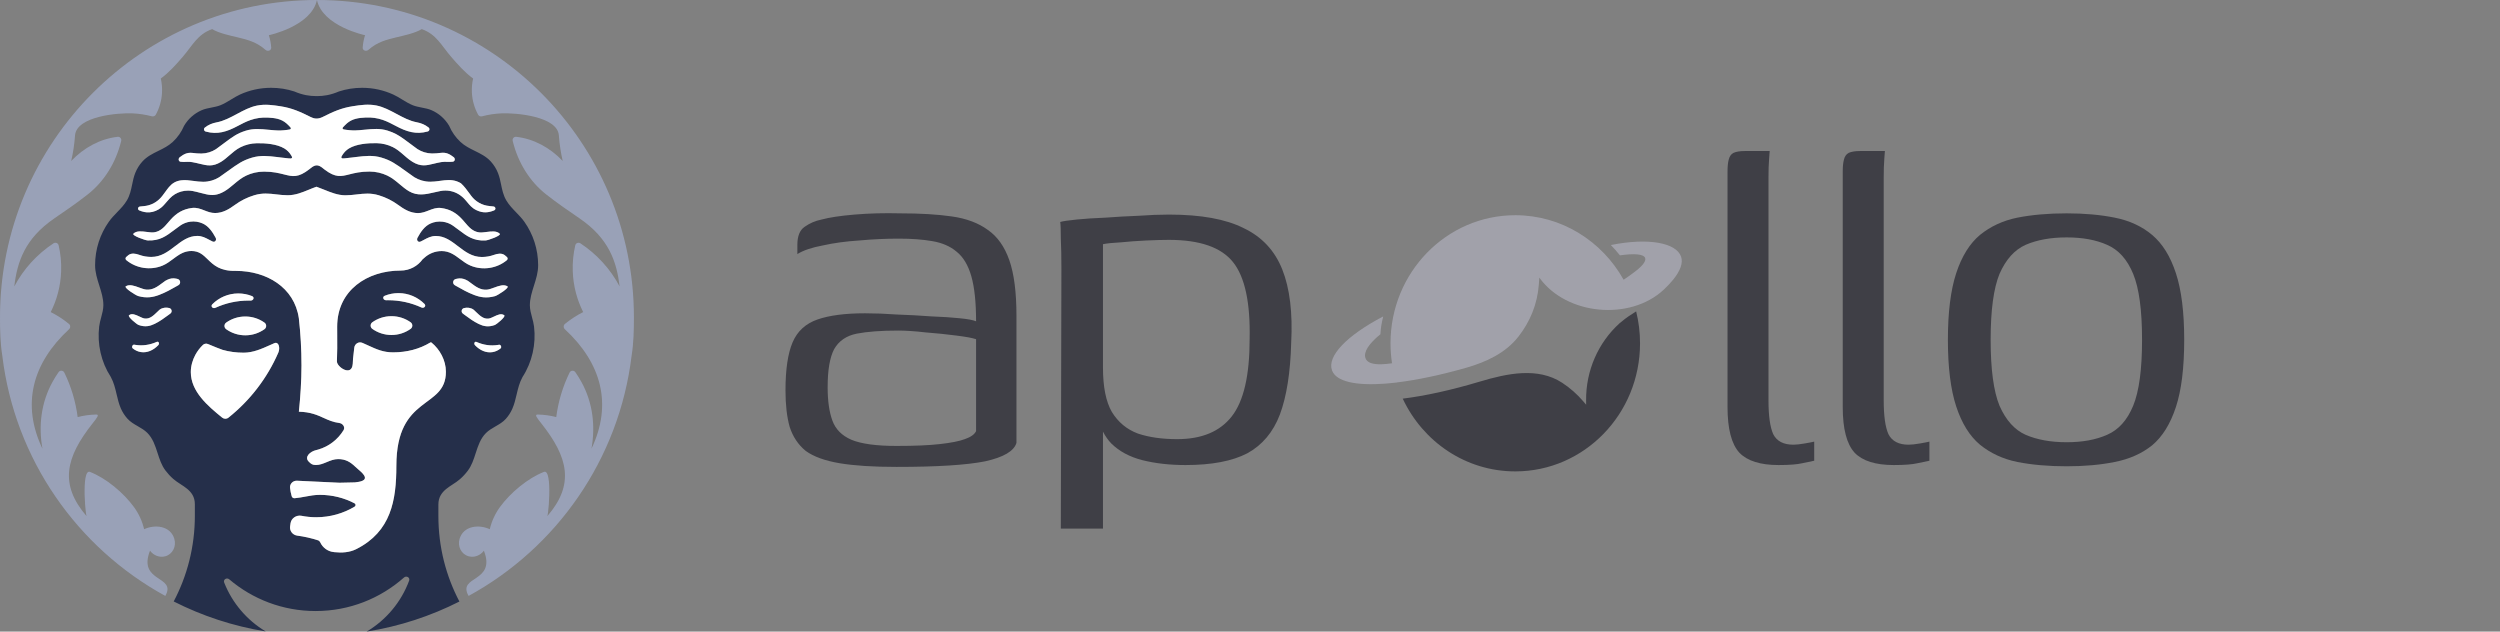 <svg width="190" height="48" viewBox="0 0 190 48" fill="none" xmlns="http://www.w3.org/2000/svg">
<rect x="0" y="0" width="190" height="48" fill="#808080" stroke="none"/>
<g clip-path="url(#clip0_433_34636)">
<g clip-path="url(#clip1_433_34636)">
<path d="M118.723 29.09C116.877 27.884 114.553 28.375 112.453 29.005C110.289 29.654 108.289 30.09 106.608 30.296C108.136 33.567 111.392 35.826 115.162 35.826C120.398 35.826 124.643 31.468 124.643 26.091C124.643 25.253 124.54 24.441 124.347 23.665C123.926 23.945 123.712 24.044 123.105 24.552C121.456 26.035 120.521 28.183 120.544 30.433L120.547 30.758L120.339 30.514C119.864 29.957 119.319 29.479 118.723 29.09Z" fill="#3F3F46"/>
<path d="M106.167 29.065L106.169 29.07C105.879 29.104 105.598 29.132 105.329 29.153C103.066 29.327 101.541 29.009 101.232 28.146C100.849 27.078 102.326 25.513 105.124 24.048L105.121 24.059C104.994 24.614 104.949 24.811 104.912 25.401C104.048 26.106 103.618 26.74 103.772 27.21C103.888 27.564 104.324 27.704 105.007 27.684C105.241 27.677 105.504 27.651 105.794 27.609C105.718 27.114 105.679 26.608 105.679 26.091C105.679 20.715 109.924 16.356 115.161 16.356C118.684 16.356 121.759 18.33 123.394 21.26C123.589 21.136 123.764 21.009 123.926 20.89L123.927 20.89L123.927 20.89C123.969 20.859 124.011 20.829 124.051 20.799C124.763 20.291 125.127 19.873 125.033 19.61C124.923 19.305 124.22 19.25 123.115 19.407C122.897 19.133 122.667 18.871 122.425 18.622C125.363 18.033 127.396 18.482 127.758 19.494C127.931 19.976 127.707 20.581 127.157 21.26C126.959 21.504 126.718 21.758 126.439 22.019C123.908 24.386 119.059 23.982 116.989 21.099L116.953 21.599C116.843 23.133 116.274 24.466 115.394 25.59C114.42 26.833 112.949 27.515 111.452 27.943C109.502 28.501 107.701 28.879 106.167 29.065Z" fill="#A1A1AA"/>
<path d="M68.136 35.485C66.361 35.485 64.917 35.391 63.804 35.204C62.691 35.016 61.833 34.704 61.231 34.266C60.66 33.797 60.254 33.188 60.013 32.437C59.803 31.687 59.697 30.765 59.697 29.671C59.697 28.077 59.878 26.858 60.239 26.014C60.6 25.17 61.231 24.591 62.134 24.279C63.036 23.966 64.24 23.81 65.744 23.81C66.496 23.81 67.308 23.841 68.181 23.904C69.083 23.935 69.941 23.982 70.753 24.044C71.595 24.076 72.317 24.122 72.919 24.185C73.551 24.247 73.972 24.326 74.182 24.419C74.182 22.982 74.062 21.841 73.821 20.997C73.581 20.153 73.205 19.527 72.693 19.121C72.212 18.715 71.595 18.449 70.843 18.324C70.121 18.199 69.279 18.136 68.316 18.136C67.323 18.136 66.316 18.183 65.293 18.277C64.3 18.34 63.383 18.465 62.54 18.652C61.698 18.808 61.051 19.027 60.6 19.309V18.605C60.6 17.949 60.78 17.496 61.141 17.245C61.532 16.964 61.969 16.777 62.45 16.683C63.022 16.527 63.849 16.401 64.932 16.308C66.045 16.214 67.203 16.183 68.406 16.214C69.941 16.214 71.249 16.292 72.332 16.448C73.445 16.605 74.363 16.949 75.085 17.48C75.807 17.98 76.348 18.746 76.709 19.777C77.07 20.809 77.251 22.216 77.251 23.997V33.656C77.07 34.282 76.273 34.751 74.859 35.063C73.445 35.344 71.204 35.485 68.136 35.485ZM68.136 33.891C69.519 33.891 70.618 33.844 71.43 33.75C72.272 33.656 72.904 33.531 73.325 33.375C73.776 33.219 74.062 33.016 74.182 32.766V25.779C73.912 25.685 73.4 25.592 72.648 25.498C71.926 25.404 71.159 25.326 70.347 25.263C69.534 25.17 68.843 25.123 68.271 25.123C66.977 25.123 65.924 25.201 65.112 25.357C64.33 25.514 63.758 25.904 63.398 26.529C63.067 27.155 62.901 28.124 62.901 29.436C62.901 30.468 63.022 31.312 63.262 31.968C63.503 32.625 63.984 33.109 64.706 33.422C65.458 33.735 66.601 33.891 68.136 33.891Z" fill="#3F3F46"/>
<path d="M80.622 40.174L80.667 20.387C80.667 19.512 80.652 18.762 80.622 18.136C80.622 17.48 80.607 17.058 80.577 16.87C80.787 16.808 81.209 16.745 81.84 16.683C82.472 16.62 83.194 16.573 84.006 16.542C84.819 16.48 85.646 16.433 86.488 16.401C87.361 16.339 88.143 16.308 88.835 16.308C91.272 16.308 93.167 16.652 94.52 17.339C95.904 17.996 96.882 19.043 97.454 20.481C98.025 21.919 98.251 23.779 98.13 26.061C98.07 28.311 97.785 30.124 97.273 31.5C96.762 32.844 95.934 33.828 94.791 34.453C93.648 35.047 92.084 35.344 90.098 35.344C88.895 35.344 87.797 35.219 86.804 34.969C85.841 34.719 85.059 34.297 84.458 33.703C84.212 33.448 84.001 33.148 83.826 32.804V40.174H80.622ZM89.466 33.375C91.332 33.375 92.716 32.797 93.618 31.64C94.52 30.484 94.972 28.53 94.972 25.779C95.032 22.997 94.611 21.044 93.708 19.918C92.806 18.793 91.181 18.23 88.835 18.23C88.383 18.23 87.812 18.246 87.12 18.277C86.458 18.308 85.811 18.355 85.18 18.418C84.578 18.449 84.127 18.496 83.826 18.558V27.936C83.826 29.405 84.052 30.53 84.503 31.312C84.984 32.093 85.646 32.641 86.488 32.953C87.331 33.234 88.323 33.375 89.466 33.375Z" fill="#3F3F46"/>
<path d="M135.173 35.344C133.789 35.344 132.796 35.032 132.194 34.407C131.593 33.75 131.292 32.594 131.292 30.937V13.026C131.292 12.65 131.322 12.354 131.382 12.135C131.442 11.885 131.563 11.713 131.743 11.619C131.954 11.525 132.239 11.478 132.6 11.478H134.496C134.496 11.509 134.481 11.713 134.451 12.088C134.42 12.463 134.405 12.932 134.405 13.495V30.421C134.405 31.609 134.526 32.469 134.766 33C135.037 33.531 135.549 33.797 136.301 33.797C136.511 33.797 136.797 33.766 137.158 33.703C137.519 33.641 137.76 33.594 137.88 33.563V35.016C137.7 35.047 137.399 35.11 136.978 35.204C136.586 35.297 135.985 35.344 135.173 35.344Z" fill="#3F3F46"/>
<path d="M143.929 35.344C142.545 35.344 141.552 35.032 140.951 34.407C140.349 33.75 140.048 32.594 140.048 30.937V13.026C140.048 12.65 140.078 12.354 140.138 12.135C140.198 11.885 140.319 11.713 140.499 11.619C140.71 11.525 140.996 11.478 141.357 11.478H143.252C143.252 11.509 143.237 11.713 143.207 12.088C143.177 12.463 143.162 12.932 143.162 13.495V30.421C143.162 31.609 143.282 32.469 143.523 33C143.793 33.531 144.305 33.797 145.057 33.797C145.268 33.797 145.553 33.766 145.914 33.703C146.275 33.641 146.516 33.594 146.636 33.563V35.016C146.456 35.047 146.155 35.11 145.734 35.204C145.343 35.297 144.741 35.344 143.929 35.344Z" fill="#3F3F46"/>
<path d="M157.065 35.438C155.682 35.438 154.433 35.329 153.32 35.11C152.237 34.891 151.289 34.453 150.477 33.797C149.695 33.141 149.093 32.172 148.672 30.89C148.251 29.608 148.04 27.92 148.04 25.826C148.04 23.732 148.251 22.044 148.672 20.762C149.093 19.48 149.695 18.512 150.477 17.855C151.289 17.199 152.237 16.761 153.32 16.542C154.433 16.323 155.682 16.214 157.065 16.214C158.419 16.214 159.637 16.323 160.72 16.542C161.834 16.761 162.781 17.199 163.563 17.855C164.346 18.512 164.947 19.48 165.368 20.762C165.79 22.044 166 23.732 166 25.826C166 27.952 165.79 29.655 165.368 30.937C164.947 32.218 164.346 33.188 163.563 33.844C162.781 34.469 161.834 34.891 160.72 35.11C159.637 35.329 158.419 35.438 157.065 35.438ZM157.065 33.609C158.269 33.609 159.292 33.422 160.134 33.047C161.006 32.672 161.668 31.937 162.119 30.843C162.571 29.749 162.796 28.077 162.796 25.826C162.796 23.575 162.571 21.903 162.119 20.809C161.668 19.715 161.006 18.98 160.134 18.605C159.292 18.23 158.269 18.043 157.065 18.043C155.862 18.043 154.824 18.23 153.952 18.605C153.109 18.98 152.448 19.715 151.966 20.809C151.515 21.903 151.289 23.575 151.289 25.826C151.289 28.077 151.515 29.749 151.966 30.843C152.448 31.937 153.109 32.672 153.952 33.047C154.824 33.422 155.862 33.609 157.065 33.609Z" fill="#3F3F46"/>
</g>
<path d="M12.564 45.29C5.888 41.643 1.127 34.925 0.175 27.033C0.019 26.076 5.14984e-05 25.079 5.14984e-05 24.112C5.14984e-05 10.795 10.785 0 24.088 0C23.655 2.001 20.433 2.676 20.433 2.676C20.527 2.974 20.589 3.287 20.613 3.612C20.63 3.841 20.345 3.939 20.173 3.786C19.501 3.187 18.788 3.015 18.076 2.842C17.532 2.71 16.65 2.533 16.125 2.212C15.002 2.604 14.62 3.477 13.878 4.331C13.379 4.906 12.869 5.492 12.22 5.967C12.298 6.307 12.331 6.662 12.314 7.028C12.285 7.64 12.116 8.213 11.84 8.716C11.781 8.824 11.654 8.871 11.536 8.839C11.073 8.716 10.59 8.64 10.092 8.616C8.975 8.563 5.804 8.833 5.702 10.299C5.678 10.637 5.64 10.979 5.587 11.322C5.539 11.631 5.48 11.936 5.41 12.235C6.383 11.213 7.62 10.549 8.941 10.398C9.116 10.377 9.253 10.537 9.212 10.708C8.803 12.401 7.879 13.822 6.681 14.764C5.807 15.452 4.97 16.023 4.128 16.598L4.128 16.599C1.898 18.122 1.308 19.892 1.084 21.773C1.788 20.441 2.82 19.313 4.067 18.492C4.217 18.393 4.415 18.472 4.456 18.646C4.604 19.279 4.672 19.942 4.647 20.623C4.607 21.736 4.326 22.784 3.855 23.718C4.352 23.967 4.816 24.27 5.241 24.618C5.367 24.722 5.366 24.913 5.247 25.023C2.459 27.6 1.614 30.735 3.226 34.101C2.915 32.378 3.125 30.602 3.981 29.043C4.126 28.778 4.283 28.525 4.452 28.283C4.564 28.122 4.803 28.142 4.889 28.318C5.409 29.381 5.751 30.524 5.902 31.698C6.351 31.581 6.821 31.514 7.305 31.504C7.574 31.498 7.39 31.731 7.033 32.182C4.997 34.756 4.49 36.805 6.58 39.228C6.512 39.033 6.395 37.823 6.438 36.907C6.458 36.475 6.513 36.108 6.626 35.944C6.681 35.863 6.75 35.831 6.835 35.864C8.065 36.34 9.382 37.446 10.175 38.528C10.558 39.052 10.816 39.63 10.953 40.221C11.804 39.827 12.947 39.973 13.244 40.937C13.424 41.524 13.118 42.125 12.559 42.278C12.126 42.398 11.668 42.214 11.4 41.851C10.445 44.3 13.454 43.729 12.564 45.29Z" fill="#99A1B7"/>
<path d="M35.613 45.29C42.288 41.643 47.049 34.925 48.002 27.033C48.158 26.076 48.177 25.079 48.177 24.112C48.177 10.795 37.392 0 24.088 0C24.522 2.001 27.744 2.676 27.744 2.676C27.649 2.974 27.588 3.287 27.564 3.612C27.547 3.841 27.832 3.939 28.003 3.786C28.676 3.187 29.388 3.015 30.101 2.842C30.645 2.71 31.527 2.533 32.052 2.212C33.175 2.604 33.557 3.477 34.299 4.331C34.798 4.906 35.307 5.492 35.957 5.967C35.879 6.307 35.846 6.662 35.863 7.028C35.892 7.64 36.061 8.213 36.337 8.716C36.396 8.824 36.523 8.871 36.641 8.839C37.104 8.716 37.587 8.64 38.085 8.616C39.202 8.563 42.373 8.833 42.475 10.299C42.498 10.637 42.536 10.979 42.59 11.322C42.638 11.631 42.697 11.936 42.767 12.235C41.794 11.213 40.557 10.549 39.236 10.398C39.061 10.377 38.924 10.537 38.965 10.708C39.374 12.401 40.298 13.822 41.495 14.764C42.37 15.452 43.206 16.023 44.048 16.598L44.049 16.599C46.279 18.122 46.869 19.892 47.093 21.773C46.389 20.441 45.357 19.313 44.109 18.492C43.96 18.393 43.761 18.472 43.721 18.646C43.573 19.279 43.505 19.942 43.53 20.623C43.57 21.736 43.851 22.784 44.322 23.718C43.825 23.967 43.36 24.27 42.935 24.618C42.809 24.722 42.811 24.913 42.93 25.023C45.718 27.6 46.562 30.735 44.951 34.101C45.262 32.378 45.052 30.602 44.196 29.043C44.051 28.778 43.894 28.525 43.725 28.283C43.613 28.122 43.374 28.142 43.288 28.318C42.768 29.381 42.426 30.524 42.275 31.698C41.826 31.581 41.356 31.514 40.872 31.504C40.603 31.498 40.787 31.731 41.144 32.182C43.18 34.756 43.687 36.805 41.597 39.228C41.665 39.033 41.781 37.823 41.739 36.907C41.719 36.475 41.664 36.108 41.551 35.944C41.496 35.863 41.427 35.831 41.342 35.864C40.112 36.34 38.795 37.446 38.002 38.528C37.618 39.052 37.361 39.63 37.224 40.221C36.373 39.827 35.23 39.973 34.933 40.937C34.752 41.524 35.059 42.125 35.618 42.278C36.051 42.398 36.508 42.214 36.776 41.851C37.732 44.3 34.723 43.729 35.613 45.29Z" fill="#99A1B7"/>
<path fill-rule="evenodd" clip-rule="evenodd" d="M14.809 39.2C14.809 41.551 14.228 43.767 13.201 45.711C15.364 46.808 17.715 47.588 20.192 47.989C18.771 47.14 17.653 45.835 17.038 44.275C16.947 44.042 17.233 43.867 17.423 44.029C19.192 45.532 21.483 46.439 23.984 46.439C26.561 46.439 28.914 45.476 30.704 43.89C30.891 43.725 31.181 43.894 31.094 44.129C30.491 45.76 29.34 47.125 27.867 48C30.365 47.603 32.735 46.821 34.915 45.716C33.894 43.775 33.317 41.565 33.317 39.22V38.345C33.317 38.059 33.383 37.828 33.498 37.63C33.707 37.269 34.056 37.042 34.404 36.815L34.404 36.815C34.597 36.69 34.79 36.564 34.958 36.416C35.178 36.223 35.378 36.007 35.555 35.771C35.85 35.379 36.001 34.911 36.151 34.445C36.331 33.889 36.51 33.334 36.934 32.911C37.145 32.7 37.401 32.553 37.656 32.406C37.938 32.244 38.22 32.082 38.442 31.834C38.648 31.605 38.817 31.342 38.942 31.055C39.093 30.707 39.178 30.345 39.263 29.983L39.263 29.983C39.37 29.531 39.476 29.079 39.711 28.654C40.441 27.53 40.748 26.151 40.588 24.822C40.56 24.588 40.499 24.36 40.437 24.133L40.437 24.133L40.437 24.132C40.354 23.824 40.27 23.517 40.27 23.194C40.27 22.687 40.424 22.201 40.58 21.71C40.739 21.209 40.899 20.703 40.899 20.164C40.899 18.932 40.512 17.791 39.853 16.857C39.668 16.595 39.447 16.367 39.227 16.139L39.227 16.139C38.954 15.856 38.681 15.574 38.478 15.229C38.251 14.843 38.167 14.436 38.083 14.027L38.083 14.027L38.083 14.026C38.022 13.73 37.961 13.434 37.845 13.145C37.717 12.822 37.532 12.529 37.303 12.276C36.96 11.897 36.526 11.684 36.091 11.47C35.708 11.282 35.324 11.093 34.998 10.79C34.631 10.449 34.336 10.032 34.137 9.563C33.827 9.036 33.354 8.616 32.788 8.372C32.557 8.273 32.309 8.225 32.06 8.177C31.827 8.131 31.593 8.086 31.371 7.998C31.091 7.886 30.829 7.725 30.566 7.565L30.566 7.564C30.344 7.428 30.122 7.292 29.889 7.186C29.168 6.856 28.366 6.673 27.521 6.673C26.906 6.673 26.313 6.77 25.758 6.951C25.121 7.226 24.584 7.304 24.1 7.304L24.081 7.303L24.063 7.303V7.303L24.038 7.303L24.026 7.303C23.542 7.303 23.005 7.226 22.368 6.951C21.813 6.77 21.22 6.673 20.605 6.673C19.76 6.673 18.959 6.856 18.237 7.186C18.004 7.292 17.782 7.428 17.56 7.564L17.56 7.564C17.297 7.725 17.035 7.885 16.755 7.997C16.533 8.085 16.299 8.13 16.066 8.176L16.066 8.176C15.817 8.224 15.569 8.272 15.338 8.371C14.772 8.615 14.299 9.034 13.989 9.562C13.79 10.03 13.495 10.447 13.128 10.788C12.802 11.09 12.418 11.279 12.035 11.467C11.6 11.681 11.166 11.894 10.823 12.273C10.594 12.525 10.41 12.819 10.281 13.141C10.165 13.43 10.104 13.726 10.043 14.022L10.043 14.022C9.959 14.431 9.875 14.838 9.648 15.224C9.445 15.568 9.173 15.85 8.899 16.132L8.899 16.133L8.899 16.133C8.679 16.361 8.458 16.589 8.273 16.851C7.614 17.784 7.227 18.924 7.227 20.155C7.227 20.694 7.387 21.2 7.546 21.701C7.702 22.192 7.856 22.677 7.856 23.184C7.856 23.506 7.772 23.814 7.689 24.122L7.689 24.122L7.689 24.122C7.627 24.349 7.566 24.577 7.538 24.81C7.378 26.139 7.685 27.517 8.416 28.64C8.65 29.065 8.756 29.517 8.863 29.969C8.948 30.331 9.033 30.692 9.184 31.041C9.309 31.327 9.478 31.589 9.684 31.818C9.906 32.066 10.188 32.228 10.47 32.39C10.725 32.537 10.981 32.684 11.192 32.894C11.616 33.317 11.795 33.872 11.975 34.428C12.125 34.894 12.276 35.361 12.571 35.753C12.748 35.988 12.948 36.205 13.168 36.398C13.336 36.546 13.529 36.671 13.722 36.796L13.722 36.797C14.07 37.023 14.419 37.25 14.629 37.611C14.743 37.808 14.809 38.04 14.809 38.325V39.2ZM32.243 19.6C32.228 19.614 32.213 19.627 32.198 19.64C32.174 19.661 32.149 19.682 32.123 19.702C31.747 20.223 31.136 20.563 30.445 20.563C27.935 20.563 25.625 22.041 25.625 24.834C25.625 25.062 25.627 25.286 25.628 25.509C25.632 26.159 25.636 26.794 25.606 27.456C25.587 27.888 26.731 28.654 26.806 27.669L26.808 27.669L26.833 27.211H26.836C26.868 26.993 26.897 26.713 26.923 26.439C26.951 26.132 27.262 25.935 27.544 26.058C27.663 26.109 27.775 26.16 27.883 26.21L27.986 26.256L27.986 26.256L27.986 26.257C28.631 26.552 29.128 26.779 29.873 26.779C30.917 26.779 31.874 26.532 32.706 26.028C32.734 26.011 32.769 26.013 32.794 26.034C33.425 26.548 33.889 27.379 33.889 28.255C33.889 31.125 30.124 29.962 30.124 35.406C30.124 38.023 29.721 40.402 27.077 41.733C26.571 41.987 25.993 42.027 25.431 41.965L25.369 41.958C24.911 41.912 24.525 41.623 24.341 41.222C24.307 41.15 24.25 41.089 24.174 41.065C23.661 40.899 23.128 40.778 22.581 40.705C22.241 40.659 21.996 40.341 22.048 40.001L22.054 39.959L22.058 39.931L22.063 39.901L22.072 39.84C22.075 39.818 22.078 39.797 22.08 39.775C22.134 39.383 22.529 39.124 22.917 39.201C23.278 39.273 23.65 39.31 24.032 39.31C25.099 39.31 26.097 39.016 26.952 38.505C27.05 38.446 27.046 38.305 26.944 38.252C26.157 37.841 25.263 37.609 24.314 37.609C23.911 37.609 23.579 37.672 23.225 37.738C22.972 37.786 22.707 37.835 22.397 37.865C22.296 37.875 22.2 37.815 22.17 37.717C22.104 37.5 22.068 37.288 22.045 37.08C22.01 36.778 22.264 36.52 22.567 36.535L25.799 36.688L26.956 36.662C26.972 36.66 26.99 36.658 27.009 36.656L27.011 36.656C27.305 36.622 27.929 36.55 27.675 36.134L27.675 36.134C27.574 35.968 27.393 35.814 27.224 35.67L27.224 35.67C27.148 35.605 27.075 35.543 27.013 35.483C26.633 35.115 26.267 34.891 25.703 34.891C25.384 34.891 25.107 35.006 24.833 35.12C24.566 35.231 24.302 35.342 24.006 35.342C23.733 35.342 23.629 35.254 23.453 35.072C23.122 34.727 23.561 34.318 24.025 34.209C24.077 34.196 24.128 34.183 24.18 34.168C24.99 33.935 25.674 33.403 26.107 32.699C26.255 32.459 26.052 32.178 25.773 32.144C25.312 32.088 24.971 31.932 24.612 31.769C24.125 31.547 23.606 31.311 22.714 31.289C22.831 30.182 22.914 28.916 22.914 27.778C22.914 26.562 22.845 25.362 22.712 24.182C22.369 21.828 20.238 20.588 17.94 20.588C16.72 20.621 16.224 20.137 15.784 19.709C15.443 19.376 15.135 19.076 14.55 19.076C14.076 19.076 13.724 19.273 13.39 19.51C13.31 19.567 13.232 19.626 13.153 19.685C13.03 19.777 12.908 19.869 12.78 19.953C12.646 20.042 12.506 20.122 12.353 20.185C11.441 20.564 10.363 20.403 9.6 19.772C9.527 19.712 9.519 19.604 9.585 19.538C9.641 19.482 9.7 19.431 9.764 19.384C9.999 19.213 10.308 19.268 10.581 19.367C10.868 19.471 11.177 19.527 11.499 19.527C12.243 19.527 12.78 19.115 13.308 18.709C13.82 18.316 14.323 17.93 15 17.93C15.351 17.93 15.621 18.075 15.886 18.217C15.975 18.265 16.064 18.312 16.155 18.354C16.339 18.438 16.483 18.247 16.388 18.068C16.149 17.623 15.852 17.184 15.398 16.982C15.118 16.857 14.8 16.805 14.471 16.846C14.183 16.883 13.921 16.989 13.698 17.144C13.534 17.258 13.384 17.372 13.24 17.481L13.239 17.482C12.631 17.942 12.139 18.313 11.229 18.274C11.025 18.265 10.015 17.904 10.133 17.763C10.37 17.524 10.768 17.576 11.145 17.625C11.347 17.652 11.544 17.677 11.706 17.657C12.196 17.594 12.492 17.246 12.789 16.897L12.793 16.892C12.813 16.869 12.833 16.845 12.853 16.822C12.893 16.775 12.934 16.728 12.976 16.682C13.428 16.183 13.911 15.892 14.598 15.804C14.943 15.76 15.234 15.874 15.529 15.989C15.784 16.089 16.043 16.19 16.342 16.19C16.927 16.19 17.401 15.902 17.852 15.572C18.293 15.249 18.789 14.999 19.324 14.838C19.95 14.649 20.454 14.708 20.988 14.771L20.988 14.771C21.266 14.804 21.552 14.838 21.867 14.838C22.449 14.838 22.95 14.631 23.461 14.421L23.462 14.421C23.656 14.341 23.851 14.261 24.052 14.192C24.246 14.259 24.439 14.338 24.633 14.416L24.633 14.416C25.154 14.629 25.678 14.842 26.249 14.842C26.564 14.842 26.85 14.808 27.128 14.775C27.662 14.713 28.166 14.653 28.793 14.842C29.328 15.003 29.824 15.253 30.265 15.576C30.716 15.907 31.19 16.195 31.775 16.195C32.075 16.195 32.333 16.093 32.589 15.993C32.884 15.878 33.175 15.764 33.52 15.808C34.208 15.896 34.69 16.187 35.143 16.687C35.179 16.727 35.215 16.768 35.251 16.809C35.277 16.84 35.303 16.87 35.33 16.901C35.627 17.251 35.923 17.598 36.414 17.661C36.575 17.682 36.772 17.656 36.975 17.63C37.352 17.581 37.75 17.529 37.986 17.767C38.105 17.908 37.095 18.269 36.89 18.278C35.98 18.318 35.488 17.946 34.88 17.486C34.736 17.377 34.585 17.263 34.42 17.148C34.198 16.993 33.935 16.888 33.647 16.851C33.319 16.809 33 16.861 32.72 16.986C32.265 17.188 31.969 17.628 31.73 18.073C31.634 18.251 31.779 18.443 31.963 18.359C31.999 18.342 32.035 18.324 32.071 18.306C32.125 18.279 32.178 18.25 32.232 18.221C32.497 18.079 32.767 17.934 33.118 17.934C33.795 17.934 34.299 18.321 34.81 18.714C35.339 19.119 35.876 19.532 36.62 19.532C36.943 19.532 37.252 19.475 37.538 19.372C37.811 19.273 38.121 19.218 38.356 19.389C38.419 19.435 38.479 19.486 38.535 19.542C38.601 19.609 38.593 19.717 38.52 19.776C37.757 20.408 36.678 20.569 35.766 20.19C35.466 20.065 35.213 19.876 34.964 19.688L34.963 19.688C34.555 19.381 34.154 19.081 33.568 19.081C33.056 19.081 32.591 19.278 32.243 19.6ZM34.751 21.179C34.967 21.131 35.201 21.165 35.4 21.261C35.472 21.295 35.535 21.327 35.563 21.346C35.599 21.372 35.636 21.398 35.671 21.424C35.712 21.453 35.752 21.484 35.793 21.514C36.16 21.788 36.526 22.061 37.018 22.013C37.18 21.997 37.366 21.928 37.558 21.857C37.915 21.725 38.291 21.586 38.575 21.765C38.722 21.877 37.817 22.454 37.62 22.508C36.984 22.683 36.515 22.599 36.041 22.421C35.553 22.238 35.108 21.988 34.657 21.729L34.568 21.678C34.364 21.561 34.411 21.253 34.641 21.203L34.751 21.179ZM36.105 26.242C35.985 26.12 36.074 25.924 36.212 25.986C36.731 26.217 37.282 26.304 37.833 26.216L37.85 26.214L37.866 26.211L37.877 26.209L37.893 26.206L37.897 26.206L37.901 26.205L37.904 26.204L37.91 26.203L37.916 26.202L37.922 26.201C38.059 26.174 38.154 26.393 38.038 26.486C37.858 26.63 37.653 26.727 37.427 26.763C36.954 26.838 36.483 26.634 36.105 26.242ZM35.256 23.417C35.495 23.349 35.775 23.382 35.978 23.526L35.984 23.531L35.986 23.532L35.987 23.533L35.988 23.534L35.99 23.535L35.993 23.537L35.995 23.539L35.997 23.54L35.998 23.541L35.999 23.542L36 23.543L36.001 23.543L36.002 23.544L36.002 23.545L36.007 23.548L36.018 23.559L36.023 23.564L36.036 23.575L36.055 23.592L36.074 23.61L36.093 23.628C36.108 23.643 36.124 23.658 36.14 23.673L36.183 23.715L36.184 23.715C36.467 23.989 36.749 24.26 37.129 24.212C37.254 24.197 37.397 24.128 37.545 24.058C37.82 23.926 38.111 23.787 38.329 23.966C38.442 24.077 37.745 24.652 37.593 24.706C37.103 24.88 36.741 24.797 36.375 24.619C35.999 24.437 35.656 24.188 35.308 23.93L35.18 23.834C35.022 23.718 35.067 23.471 35.256 23.417ZM13.379 21.174C13.163 21.126 12.929 21.16 12.73 21.256C12.658 21.29 12.595 21.322 12.567 21.341C12.49 21.395 12.414 21.452 12.338 21.509C11.97 21.783 11.605 22.056 11.113 22.008C10.95 21.992 10.764 21.923 10.573 21.852C10.216 21.721 9.84 21.581 9.556 21.761C9.41 21.872 10.314 22.449 10.511 22.503C11.146 22.678 11.616 22.594 12.089 22.416C12.577 22.233 13.022 21.984 13.472 21.724L13.561 21.673C13.765 21.556 13.718 21.249 13.489 21.198L13.379 21.174ZM12.026 26.237C12.145 26.114 12.056 25.919 11.918 25.981C11.399 26.212 10.849 26.299 10.298 26.211L10.281 26.209L10.265 26.206L10.254 26.204L10.238 26.201L10.235 26.2L10.226 26.199L10.219 26.197L10.208 26.195C10.072 26.169 9.977 26.387 10.093 26.481C10.272 26.625 10.478 26.722 10.704 26.758C11.176 26.833 11.647 26.628 12.026 26.237ZM12.874 23.412C12.635 23.344 12.355 23.377 12.152 23.521L12.148 23.524L12.142 23.529L12.139 23.531L12.138 23.532L12.137 23.532L12.135 23.534L12.134 23.535L12.133 23.536L12.132 23.537L12.131 23.537L12.13 23.538L12.129 23.539L12.128 23.54L12.124 23.544C12.107 23.558 12.092 23.573 12.076 23.587C12.063 23.599 12.05 23.611 12.038 23.623C12.007 23.652 11.977 23.681 11.947 23.71C11.663 23.984 11.381 24.255 11.002 24.207C10.877 24.192 10.734 24.123 10.586 24.052C10.311 23.921 10.02 23.782 9.802 23.961C9.689 24.072 10.386 24.647 10.538 24.701C11.028 24.875 11.39 24.791 11.755 24.614C12.132 24.432 12.474 24.183 12.822 23.925L12.95 23.829C13.107 23.713 13.063 23.466 12.874 23.412ZM16.138 23.122C15.98 23.282 16.17 23.485 16.374 23.392C17.142 23.039 17.996 22.843 18.896 22.843C18.916 22.843 18.936 22.843 18.955 22.843C18.984 22.843 19.014 22.844 19.043 22.845C19.267 22.85 19.363 22.587 19.155 22.503C18.833 22.373 18.481 22.302 18.112 22.302C17.341 22.302 16.643 22.615 16.138 23.122ZM17.192 25.023C17.015 24.897 17.015 24.641 17.192 24.515C17.602 24.224 18.103 24.054 18.644 24.054C19.184 24.054 19.685 24.224 20.096 24.515C20.273 24.641 20.273 24.897 20.096 25.023C19.685 25.313 19.184 25.484 18.644 25.484C18.103 25.484 17.602 25.313 17.192 25.023ZM21.155 26.792C21.305 26.447 21.191 25.933 20.846 26.083C20.741 26.129 20.635 26.176 20.53 26.223C19.887 26.512 19.237 26.804 18.517 26.804C17.957 26.804 17.422 26.733 16.917 26.589C16.778 26.55 16.147 26.288 15.81 26.148C15.678 26.093 15.526 26.113 15.423 26.212C15.199 26.427 15.002 26.683 14.848 26.965C14.632 27.364 14.501 27.815 14.501 28.279C14.501 29.758 15.797 30.855 16.885 31.739C17.023 31.851 17.22 31.855 17.359 31.744C18.997 30.439 20.31 28.741 21.155 26.792ZM32.022 23.366C32.225 23.46 32.416 23.256 32.258 23.097C31.753 22.59 31.055 22.276 30.284 22.276C29.915 22.276 29.563 22.348 29.241 22.478C29.033 22.562 29.129 22.825 29.353 22.819C29.378 22.819 29.402 22.818 29.427 22.818C29.442 22.818 29.456 22.818 29.47 22.817L29.488 22.817L29.5 22.817C30.399 22.817 31.254 23.014 32.022 23.366ZM31.204 24.997C31.381 24.872 31.381 24.616 31.204 24.49C30.794 24.199 30.293 24.029 29.752 24.029C29.211 24.029 28.711 24.199 28.3 24.49C28.123 24.616 28.123 24.872 28.3 24.997C28.711 25.288 29.211 25.459 29.752 25.459C30.293 25.459 30.794 25.288 31.204 24.997ZM23.613 12.78C23.951 12.505 24.177 12.49 24.526 12.775C24.579 12.818 24.63 12.858 24.68 12.896C25.502 13.518 25.911 13.415 26.554 13.252C26.934 13.155 27.396 13.038 28.073 13.038C28.56 13.038 29.022 13.148 29.435 13.344C29.793 13.513 30.086 13.76 30.376 14.004C30.605 14.197 30.832 14.388 31.087 14.537C31.735 14.917 32.363 14.77 33.015 14.618C33.172 14.581 33.33 14.544 33.49 14.514C33.607 14.492 33.727 14.481 33.85 14.481C34.324 14.481 34.759 14.651 35.096 14.934C35.131 14.962 35.163 14.991 35.194 15.019C35.227 15.05 35.258 15.081 35.288 15.112C35.333 15.159 35.376 15.207 35.418 15.256C35.451 15.295 35.483 15.335 35.516 15.374L35.516 15.374L35.517 15.375C35.603 15.48 35.689 15.585 35.787 15.679C35.899 15.789 36.032 15.889 36.215 15.976C36.717 16.216 37.125 16.165 37.557 15.988C37.709 15.925 37.669 15.71 37.506 15.692L37.204 15.659C36.634 15.611 36.133 15.316 35.81 14.88C35.766 14.822 35.724 14.764 35.681 14.705C35.481 14.431 35.28 14.156 35.029 13.927C34.601 13.671 34.195 13.66 33.779 13.702C33.663 13.714 33.547 13.73 33.431 13.746C33.387 13.752 33.343 13.758 33.299 13.764L33.28 13.766C33.194 13.777 33.108 13.788 33.021 13.796C32.916 13.805 32.809 13.811 32.7 13.811C32.257 13.811 31.843 13.686 31.491 13.47C31.33 13.357 31.184 13.253 31.05 13.156C30.977 13.104 30.907 13.054 30.84 13.006C30.059 12.444 29.706 12.19 28.985 11.975C28.332 11.781 27.726 11.853 27.101 11.927C27.003 11.938 26.905 11.951 26.807 11.964L26.806 11.964C26.602 11.991 26.397 12.018 26.191 12.034C26.055 12.044 25.987 12.049 25.954 11.994C25.922 11.94 25.957 11.885 26.026 11.775C26.153 11.575 26.323 11.403 26.524 11.281C27.093 10.936 27.968 10.87 28.622 10.882C29.066 10.89 29.486 10.998 29.859 11.183C29.997 11.252 30.124 11.333 30.245 11.421C30.403 11.537 30.552 11.666 30.7 11.795C30.834 11.912 30.968 12.029 31.11 12.136C31.186 12.193 31.264 12.248 31.346 12.297C31.98 12.684 32.401 12.581 32.961 12.443C33.136 12.4 33.325 12.354 33.538 12.318C33.69 12.293 33.843 12.297 33.995 12.301C34.136 12.304 34.276 12.308 34.415 12.289C34.585 12.265 34.615 12.048 34.479 11.944C34.186 11.722 33.933 11.567 33.506 11.617C33.288 11.643 33.064 11.669 32.829 11.665C32.425 11.657 32.05 11.537 31.733 11.334C31.691 11.303 31.649 11.273 31.609 11.243C31.562 11.208 31.516 11.175 31.472 11.142C31.383 11.076 31.295 11.01 31.206 10.944L31.203 10.942C31.028 10.811 30.853 10.68 30.675 10.553C30.261 10.258 29.96 10.086 29.472 9.931C28.88 9.743 28.325 9.798 27.754 9.854C27.447 9.885 27.135 9.916 26.81 9.91C26.675 9.907 26.483 9.887 26.313 9.866C26.144 9.845 26.06 9.835 26.039 9.774C26.019 9.713 26.079 9.653 26.199 9.534C26.259 9.474 26.32 9.416 26.37 9.372C26.78 9.017 27.257 8.959 27.779 8.932C28.244 8.907 28.689 8.974 29.091 9.113C29.454 9.239 29.775 9.41 30.084 9.574C30.884 10 31.61 10.246 32.511 9.991C32.645 9.954 32.683 9.778 32.574 9.691C32.306 9.477 32.013 9.356 31.675 9.293C31.136 9.193 30.636 8.925 30.133 8.655C29.639 8.391 29.144 8.125 28.61 8.018C27.979 7.892 27.403 7.981 26.809 8.073C25.929 8.209 25.304 8.497 24.513 8.895C24.44 8.932 24.362 8.961 24.282 8.981C24.114 9.025 23.965 9.022 23.799 8.97C23.739 8.952 23.682 8.928 23.626 8.9C22.835 8.503 22.211 8.215 21.331 8.078C20.737 7.987 20.161 7.898 19.531 8.024C18.997 8.131 18.502 8.396 18.008 8.661C17.506 8.93 17.005 9.198 16.467 9.299C16.129 9.362 15.836 9.482 15.568 9.696C15.459 9.783 15.497 9.959 15.631 9.997C16.532 10.251 17.257 10.005 18.057 9.58C18.366 9.415 18.687 9.245 19.05 9.119C19.451 8.979 19.896 8.913 20.361 8.937C20.883 8.964 21.36 9.022 21.769 9.377C21.791 9.397 21.815 9.418 21.841 9.442C21.873 9.472 21.907 9.506 21.941 9.539C22.061 9.658 22.121 9.718 22.1 9.779C22.079 9.84 21.995 9.851 21.827 9.871C21.657 9.893 21.465 9.912 21.33 9.915C21.005 9.921 20.694 9.89 20.387 9.86L20.386 9.86C19.815 9.803 19.261 9.748 18.669 9.936C18.015 10.143 17.697 10.381 16.995 10.905L16.993 10.907C16.824 11.033 16.632 11.176 16.409 11.339C16.091 11.541 15.716 11.662 15.313 11.67C15.078 11.674 14.854 11.648 14.636 11.622C14.21 11.572 13.957 11.727 13.663 11.949C13.527 12.053 13.558 12.27 13.727 12.294C13.866 12.313 14.006 12.308 14.145 12.303L14.148 12.303C14.175 12.302 14.202 12.301 14.229 12.3C14.244 12.3 14.26 12.299 14.275 12.299C14.387 12.297 14.497 12.305 14.604 12.323C14.817 12.359 15.006 12.405 15.181 12.448C15.74 12.586 16.162 12.689 16.796 12.302C17.025 12.163 17.229 11.985 17.435 11.806L17.435 11.806C17.695 11.579 17.959 11.349 18.282 11.188C18.655 11.003 19.074 10.895 19.519 10.887C20.172 10.875 21.047 10.942 21.616 11.286C21.817 11.408 21.987 11.58 22.113 11.78C22.183 11.89 22.218 11.945 22.185 11.999C22.152 12.054 22.084 12.049 21.948 12.039C21.742 12.023 21.538 11.996 21.333 11.969L21.25 11.958C21.218 11.954 21.185 11.95 21.153 11.946C21.115 11.941 21.077 11.936 21.039 11.932C20.415 11.858 19.808 11.786 19.155 11.98C18.435 12.195 18.082 12.449 17.301 13.011C17.113 13.146 16.899 13.3 16.65 13.475C16.299 13.691 15.885 13.816 15.442 13.816C15.186 13.816 14.941 13.782 14.702 13.75C14.378 13.705 14.065 13.663 13.749 13.707C13.364 13.76 13.088 13.927 12.841 14.217C12.741 14.335 12.649 14.462 12.558 14.589L12.557 14.589C12.414 14.789 12.27 14.989 12.091 15.154C11.783 15.44 11.382 15.626 10.939 15.664L10.638 15.696C10.474 15.714 10.434 15.93 10.586 15.992C10.846 16.099 11.097 16.16 11.365 16.139C11.676 16.116 11.988 15.986 12.233 15.793C12.391 15.667 12.522 15.512 12.654 15.358C12.732 15.266 12.81 15.173 12.895 15.087C13.016 14.963 13.146 14.85 13.299 14.758C13.59 14.585 13.93 14.486 14.292 14.486C14.415 14.486 14.536 14.497 14.652 14.519C14.842 14.554 15.028 14.604 15.214 14.653C15.37 14.694 15.526 14.735 15.683 14.768C16.116 14.859 16.513 14.859 17.055 14.541C17.309 14.393 17.536 14.202 17.765 14.009C18.055 13.765 18.348 13.518 18.706 13.348C19.119 13.152 19.58 13.043 20.067 13.043C20.744 13.043 21.206 13.16 21.586 13.256C22.245 13.424 22.659 13.529 23.524 12.851C23.539 12.839 23.553 12.828 23.568 12.816C23.583 12.804 23.598 12.792 23.613 12.78Z" fill="#252F4A"/>
<path fill-rule="evenodd" clip-rule="evenodd" d="M32.243 19.6C32.228 19.614 32.213 19.627 32.198 19.64C32.174 19.661 32.149 19.682 32.123 19.702C31.747 20.223 31.135 20.563 30.445 20.563C27.935 20.563 25.625 22.041 25.625 24.834C25.625 25.062 25.627 25.286 25.628 25.509C25.632 26.158 25.636 26.794 25.606 27.456C25.587 27.888 26.73 28.654 26.806 27.668L26.808 27.669L26.833 27.211H26.836C26.868 26.993 26.897 26.713 26.923 26.439C26.951 26.132 27.262 25.935 27.544 26.058C27.663 26.109 27.775 26.16 27.883 26.21L27.985 26.256L27.986 26.257C28.631 26.552 29.128 26.779 29.873 26.779C30.917 26.779 31.874 26.532 32.706 26.028C32.733 26.011 32.769 26.013 32.794 26.034C33.425 26.548 33.889 27.379 33.889 28.255C33.889 31.125 30.123 29.962 30.123 35.406C30.123 38.023 29.721 40.402 27.077 41.733C26.571 41.987 25.993 42.027 25.431 41.965L25.369 41.958C24.911 41.912 24.525 41.623 24.34 41.222C24.307 41.149 24.249 41.089 24.174 41.065C23.661 40.899 23.128 40.778 22.581 40.705C22.241 40.659 21.996 40.341 22.048 40.001L22.054 39.959L22.058 39.931L22.063 39.901L22.072 39.84C22.074 39.818 22.077 39.797 22.08 39.775C22.133 39.383 22.529 39.124 22.917 39.201C23.278 39.273 23.65 39.31 24.032 39.31C25.099 39.31 26.097 39.016 26.952 38.505C27.05 38.446 27.046 38.305 26.944 38.252C26.157 37.841 25.263 37.609 24.314 37.609C23.911 37.609 23.579 37.672 23.225 37.738C22.971 37.786 22.707 37.835 22.397 37.865C22.296 37.875 22.2 37.815 22.17 37.717C22.104 37.5 22.068 37.288 22.044 37.08C22.01 36.778 22.264 36.52 22.567 36.535L25.799 36.688L26.955 36.662C26.972 36.66 26.99 36.658 27.009 36.656L27.011 36.656C27.305 36.622 27.928 36.55 27.675 36.134C27.574 35.968 27.392 35.813 27.224 35.67L27.224 35.67C27.148 35.605 27.075 35.543 27.013 35.483C26.633 35.115 26.266 34.891 25.702 34.891C25.384 34.891 25.107 35.006 24.833 35.12C24.566 35.231 24.302 35.341 24.006 35.341C23.733 35.341 23.629 35.254 23.453 35.072C23.122 34.727 23.56 34.318 24.024 34.208C24.076 34.196 24.128 34.183 24.179 34.168C24.99 33.935 25.674 33.403 26.107 32.699C26.254 32.459 26.052 32.178 25.773 32.144C25.312 32.088 24.971 31.932 24.612 31.769C24.125 31.547 23.606 31.311 22.714 31.289C22.831 30.182 22.913 28.916 22.913 27.778C22.913 26.562 22.845 25.362 22.711 24.182C22.369 21.828 20.238 20.588 17.94 20.588C16.72 20.621 16.224 20.137 15.784 19.709C15.443 19.376 15.135 19.076 14.55 19.076C14.076 19.076 13.723 19.273 13.39 19.51C13.31 19.567 13.232 19.626 13.153 19.685C13.03 19.777 12.908 19.869 12.78 19.953C12.646 20.041 12.506 20.122 12.353 20.185C11.441 20.564 10.363 20.403 9.6 19.772C9.527 19.712 9.519 19.604 9.585 19.538C9.641 19.482 9.7 19.431 9.764 19.384C9.999 19.213 10.308 19.268 10.581 19.367C10.868 19.471 11.177 19.527 11.499 19.527C12.243 19.527 12.78 19.115 13.308 18.709C13.82 18.316 14.323 17.93 15 17.93C15.351 17.93 15.621 18.075 15.886 18.217C15.975 18.265 16.064 18.312 16.155 18.354C16.338 18.438 16.483 18.247 16.388 18.068C16.149 17.623 15.852 17.184 15.398 16.982C15.117 16.857 14.799 16.804 14.471 16.846C14.183 16.883 13.921 16.989 13.698 17.144C13.534 17.258 13.383 17.372 13.24 17.481L13.239 17.482C12.63 17.942 12.139 18.313 11.229 18.274C11.024 18.265 10.015 17.904 10.133 17.763C10.37 17.524 10.768 17.576 11.145 17.625C11.347 17.652 11.544 17.677 11.705 17.657C12.196 17.594 12.492 17.246 12.789 16.897L12.793 16.892C12.813 16.869 12.833 16.845 12.853 16.822C12.893 16.775 12.934 16.728 12.976 16.682C13.428 16.183 13.911 15.892 14.598 15.804C14.943 15.76 15.234 15.874 15.529 15.989C15.784 16.089 16.043 16.19 16.342 16.19C16.927 16.19 17.401 15.902 17.852 15.572C18.292 15.249 18.789 14.999 19.323 14.838C19.95 14.649 20.454 14.708 20.988 14.771C21.265 14.804 21.552 14.838 21.867 14.838C22.448 14.838 22.95 14.631 23.461 14.421L23.462 14.421C23.656 14.341 23.85 14.261 24.051 14.191C24.246 14.259 24.439 14.338 24.632 14.416C25.154 14.628 25.678 14.842 26.248 14.842C26.564 14.842 26.85 14.808 27.128 14.775C27.662 14.712 28.166 14.653 28.793 14.842C29.328 15.003 29.824 15.253 30.265 15.576C30.716 15.907 31.19 16.195 31.775 16.195C32.074 16.195 32.333 16.093 32.589 15.993C32.884 15.878 33.175 15.764 33.52 15.808C34.208 15.896 34.69 16.187 35.143 16.687C35.179 16.727 35.215 16.768 35.251 16.809C35.277 16.84 35.303 16.87 35.33 16.901C35.627 17.251 35.923 17.598 36.414 17.661C36.575 17.682 36.772 17.656 36.974 17.63C37.351 17.581 37.75 17.529 37.986 17.767C38.105 17.908 37.095 18.269 36.89 18.278C35.98 18.318 35.488 17.946 34.88 17.486C34.736 17.377 34.585 17.263 34.42 17.148C34.198 16.993 33.935 16.888 33.647 16.851C33.318 16.809 33 16.861 32.72 16.986C32.265 17.188 31.968 17.628 31.73 18.073C31.634 18.251 31.779 18.443 31.963 18.359C31.999 18.342 32.035 18.324 32.071 18.306C32.125 18.279 32.178 18.25 32.232 18.221C32.497 18.079 32.767 17.934 33.118 17.934C33.795 17.934 34.298 18.321 34.81 18.714C35.339 19.119 35.876 19.532 36.62 19.532C36.942 19.532 37.252 19.475 37.538 19.372C37.811 19.273 38.121 19.218 38.356 19.389C38.419 19.435 38.479 19.486 38.534 19.542C38.601 19.609 38.592 19.717 38.52 19.776C37.757 20.407 36.678 20.569 35.766 20.19C35.466 20.065 35.213 19.876 34.963 19.688C34.555 19.382 34.154 19.081 33.568 19.081C33.056 19.081 32.591 19.278 32.243 19.6ZM34.751 21.179C34.966 21.131 35.201 21.165 35.4 21.26C35.472 21.295 35.535 21.327 35.563 21.346C35.599 21.372 35.635 21.398 35.671 21.424C35.712 21.453 35.752 21.484 35.793 21.514C36.16 21.788 36.526 22.061 37.018 22.013C37.18 21.997 37.366 21.928 37.558 21.857C37.914 21.725 38.291 21.586 38.575 21.765C38.721 21.877 37.817 22.454 37.619 22.508C36.984 22.683 36.515 22.599 36.041 22.421C35.553 22.238 35.108 21.988 34.657 21.729L34.568 21.678C34.364 21.561 34.411 21.253 34.641 21.203L34.751 21.179ZM36.104 26.242C35.985 26.12 36.074 25.924 36.212 25.986C36.731 26.217 37.281 26.304 37.833 26.216L37.85 26.214L37.866 26.211L37.877 26.209L37.893 26.206L37.897 26.206L37.901 26.205L37.904 26.204L37.91 26.203L37.916 26.202L37.922 26.201C38.059 26.174 38.154 26.393 38.038 26.486C37.858 26.63 37.653 26.727 37.427 26.763C36.954 26.838 36.483 26.634 36.104 26.242ZM35.256 23.417C35.495 23.349 35.775 23.382 35.978 23.526L35.984 23.531L35.986 23.532L35.987 23.533L35.988 23.534L35.989 23.535L35.993 23.537L35.995 23.539L35.997 23.54L35.998 23.541L35.999 23.542L36 23.543L36.001 23.543L36.002 23.544L36.002 23.545L36.007 23.548L36.018 23.559L36.023 23.564L36.036 23.575L36.054 23.592L36.074 23.61L36.093 23.628C36.108 23.643 36.124 23.658 36.139 23.673L36.183 23.715C36.467 23.988 36.749 24.26 37.129 24.212C37.254 24.197 37.397 24.128 37.545 24.058C37.82 23.926 38.111 23.787 38.329 23.966C38.442 24.077 37.745 24.652 37.592 24.706C37.103 24.88 36.741 24.797 36.375 24.619C35.999 24.437 35.656 24.188 35.308 23.93L35.18 23.834C35.022 23.718 35.067 23.471 35.256 23.417ZM13.379 21.174C13.163 21.126 12.929 21.16 12.73 21.256C12.658 21.29 12.595 21.322 12.567 21.341C12.489 21.395 12.413 21.452 12.337 21.509C11.97 21.783 11.604 22.056 11.112 22.008C10.95 21.992 10.764 21.923 10.573 21.852C10.216 21.721 9.839 21.581 9.556 21.761C9.409 21.872 10.314 22.449 10.511 22.503C11.146 22.678 11.615 22.594 12.089 22.416C12.577 22.233 13.021 21.984 13.472 21.724L13.561 21.673C13.765 21.556 13.718 21.249 13.489 21.198L13.379 21.174ZM12.026 26.237C12.145 26.114 12.056 25.919 11.918 25.981C11.399 26.212 10.849 26.299 10.298 26.211L10.281 26.209L10.265 26.206L10.254 26.204L10.237 26.201L10.234 26.2L10.226 26.199L10.218 26.197L10.208 26.195C10.072 26.169 9.977 26.387 10.093 26.481C10.272 26.625 10.478 26.722 10.704 26.758C11.176 26.833 11.647 26.628 12.026 26.237ZM12.874 23.412C12.635 23.344 12.355 23.377 12.152 23.521L12.148 23.524L12.142 23.529L12.139 23.531L12.138 23.532L12.137 23.532L12.135 23.534L12.134 23.535L12.133 23.536L12.132 23.537L12.131 23.537L12.129 23.539L12.128 23.54L12.123 23.543C12.107 23.558 12.091 23.573 12.075 23.587C12.063 23.599 12.05 23.611 12.037 23.623C12.007 23.652 11.977 23.681 11.946 23.71C11.663 23.984 11.381 24.255 11.002 24.207C10.877 24.192 10.733 24.123 10.586 24.052C10.311 23.921 10.02 23.782 9.802 23.961C9.689 24.072 10.386 24.647 10.538 24.701C11.028 24.875 11.39 24.791 11.755 24.614C12.131 24.432 12.474 24.183 12.822 23.925L12.95 23.829C13.107 23.713 13.062 23.466 12.874 23.412ZM16.138 23.122C15.979 23.282 16.17 23.485 16.374 23.391C17.142 23.039 17.996 22.843 18.896 22.843C18.916 22.843 18.935 22.843 18.955 22.843C18.984 22.843 19.014 22.844 19.043 22.845C19.267 22.85 19.362 22.587 19.155 22.503C18.832 22.373 18.481 22.302 18.112 22.302C17.341 22.302 16.643 22.615 16.138 23.122ZM17.192 25.022C17.015 24.897 17.015 24.641 17.192 24.515C17.602 24.224 18.103 24.054 18.644 24.054C19.184 24.054 19.685 24.224 20.096 24.515C20.273 24.641 20.273 24.897 20.096 25.022C19.685 25.313 19.184 25.484 18.644 25.484C18.103 25.484 17.602 25.313 17.192 25.022ZM21.155 26.792C21.304 26.447 21.19 25.933 20.846 26.083C20.741 26.129 20.635 26.176 20.53 26.223C19.886 26.512 19.237 26.804 18.517 26.804C17.957 26.804 17.421 26.733 16.917 26.589C16.778 26.55 16.146 26.288 15.809 26.148C15.678 26.093 15.526 26.113 15.423 26.212C15.198 26.427 15.002 26.683 14.848 26.965C14.631 27.364 14.501 27.815 14.501 28.279C14.501 29.758 15.797 30.855 16.885 31.739C17.023 31.851 17.22 31.855 17.359 31.744C18.997 30.439 20.31 28.741 21.155 26.792ZM32.021 23.366C32.225 23.46 32.416 23.256 32.258 23.097C31.753 22.59 31.055 22.276 30.284 22.276C29.915 22.276 29.563 22.348 29.241 22.478C29.033 22.562 29.129 22.825 29.353 22.819C29.378 22.819 29.402 22.818 29.427 22.818C29.441 22.818 29.456 22.817 29.47 22.817L29.488 22.817L29.5 22.817C30.399 22.817 31.253 23.014 32.021 23.366ZM31.204 24.997C31.381 24.872 31.381 24.616 31.204 24.49C30.793 24.199 30.293 24.029 29.752 24.029C29.211 24.029 28.71 24.199 28.3 24.49C28.123 24.616 28.123 24.872 28.3 24.997C28.71 25.288 29.211 25.459 29.752 25.459C30.293 25.459 30.793 25.288 31.204 24.997ZM23.613 12.78C23.95 12.505 24.177 12.49 24.526 12.775C24.579 12.818 24.63 12.858 24.68 12.896C25.502 13.518 25.911 13.415 26.554 13.252C26.934 13.155 27.396 13.038 28.073 13.038C28.56 13.038 29.022 13.148 29.435 13.344C29.792 13.513 30.086 13.76 30.376 14.004C30.605 14.197 30.832 14.388 31.087 14.537C31.735 14.916 32.363 14.77 33.015 14.618C33.172 14.581 33.33 14.544 33.49 14.514C33.606 14.492 33.727 14.481 33.85 14.481C34.324 14.481 34.759 14.651 35.096 14.934C35.131 14.962 35.163 14.991 35.194 15.019C35.227 15.05 35.258 15.081 35.288 15.112C35.333 15.159 35.376 15.207 35.417 15.256C35.451 15.295 35.483 15.334 35.516 15.374L35.516 15.374C35.603 15.479 35.689 15.584 35.787 15.679C35.899 15.789 36.032 15.889 36.215 15.976C36.716 16.216 37.125 16.165 37.557 15.988C37.709 15.925 37.669 15.709 37.506 15.692L37.204 15.659C36.634 15.611 36.133 15.315 35.809 14.88C35.766 14.822 35.723 14.764 35.681 14.705C35.481 14.431 35.28 14.156 35.029 13.927C34.601 13.671 34.195 13.66 33.779 13.702C33.663 13.714 33.547 13.73 33.431 13.746C33.387 13.752 33.343 13.758 33.299 13.764L33.28 13.766C33.194 13.777 33.107 13.788 33.021 13.795C32.916 13.805 32.809 13.811 32.7 13.811C32.257 13.811 31.843 13.686 31.491 13.47C31.33 13.357 31.184 13.253 31.05 13.156C30.977 13.104 30.907 13.054 30.84 13.006C30.059 12.444 29.706 12.19 28.985 11.975C28.332 11.781 27.726 11.853 27.101 11.927C27.003 11.938 26.904 11.951 26.806 11.964C26.602 11.991 26.397 12.018 26.191 12.034C26.055 12.044 25.987 12.049 25.954 11.994C25.922 11.94 25.956 11.885 26.026 11.775C26.153 11.575 26.323 11.403 26.524 11.281C27.093 10.936 27.968 10.87 28.622 10.882C29.066 10.89 29.486 10.998 29.859 11.183C29.997 11.252 30.124 11.333 30.245 11.421C30.403 11.537 30.551 11.666 30.7 11.795C30.834 11.912 30.968 12.029 31.11 12.136C31.186 12.193 31.264 12.248 31.345 12.297C31.98 12.684 32.401 12.581 32.961 12.443C33.136 12.4 33.325 12.354 33.538 12.318C33.69 12.293 33.843 12.297 33.995 12.3C34.135 12.304 34.276 12.308 34.415 12.289C34.584 12.265 34.615 12.048 34.479 11.944C34.186 11.722 33.933 11.567 33.506 11.617C33.288 11.643 33.063 11.669 32.829 11.665C32.425 11.657 32.05 11.537 31.733 11.334C31.69 11.303 31.649 11.273 31.609 11.243C31.562 11.208 31.516 11.175 31.472 11.142C31.383 11.076 31.295 11.01 31.206 10.944L31.203 10.942C31.028 10.811 30.853 10.68 30.675 10.553C30.261 10.258 29.96 10.086 29.472 9.931C28.88 9.742 28.325 9.798 27.754 9.854C27.447 9.885 27.135 9.916 26.81 9.91C26.675 9.907 26.483 9.887 26.313 9.866C26.144 9.845 26.06 9.835 26.039 9.774C26.018 9.713 26.078 9.653 26.199 9.534C26.259 9.474 26.32 9.416 26.37 9.372C26.78 9.017 27.257 8.959 27.779 8.932C28.244 8.907 28.689 8.974 29.091 9.113C29.454 9.239 29.774 9.41 30.084 9.574C30.884 10 31.61 10.246 32.511 9.991C32.645 9.954 32.682 9.778 32.574 9.691C32.306 9.477 32.013 9.356 31.675 9.293C31.136 9.193 30.635 8.925 30.133 8.655C29.639 8.391 29.144 8.125 28.61 8.018C27.979 7.892 27.403 7.981 26.809 8.073C25.929 8.209 25.304 8.497 24.513 8.895C24.44 8.931 24.362 8.961 24.281 8.981C24.113 9.024 23.965 9.022 23.799 8.97C23.739 8.951 23.681 8.928 23.626 8.9C22.835 8.503 22.21 8.215 21.331 8.078C20.737 7.987 20.161 7.898 19.53 8.024C18.997 8.131 18.502 8.396 18.008 8.661C17.506 8.93 17.005 9.198 16.466 9.299C16.129 9.362 15.836 9.482 15.568 9.696C15.459 9.783 15.497 9.959 15.631 9.997C16.532 10.251 17.257 10.005 18.056 9.58C18.366 9.415 18.686 9.245 19.049 9.119C19.451 8.979 19.896 8.913 20.361 8.937C20.883 8.964 21.36 9.022 21.769 9.377C21.791 9.396 21.815 9.418 21.84 9.442C21.873 9.472 21.907 9.506 21.941 9.539C22.061 9.658 22.121 9.718 22.1 9.779C22.079 9.84 21.995 9.851 21.827 9.871C21.657 9.892 21.465 9.912 21.329 9.915C21.005 9.921 20.693 9.89 20.387 9.86C19.816 9.803 19.26 9.748 18.668 9.936C18.015 10.143 17.697 10.381 16.994 10.905L16.993 10.907C16.823 11.033 16.632 11.176 16.408 11.339C16.091 11.541 15.716 11.662 15.312 11.67C15.078 11.674 14.854 11.648 14.636 11.622C14.209 11.572 13.956 11.727 13.663 11.949C13.527 12.053 13.558 12.27 13.727 12.294C13.866 12.313 14.006 12.308 14.145 12.303L14.148 12.303C14.175 12.302 14.202 12.301 14.229 12.3C14.244 12.3 14.26 12.299 14.275 12.299C14.387 12.297 14.497 12.305 14.604 12.323C14.817 12.359 15.005 12.405 15.181 12.448C15.74 12.585 16.162 12.689 16.796 12.302C17.025 12.163 17.229 11.985 17.434 11.806C17.695 11.579 17.959 11.349 18.282 11.188C18.655 11.003 19.074 10.895 19.519 10.887C20.172 10.875 21.047 10.941 21.615 11.286C21.817 11.408 21.987 11.58 22.113 11.78C22.183 11.89 22.218 11.945 22.185 11.999C22.152 12.054 22.084 12.049 21.948 12.039C21.742 12.023 21.538 11.996 21.333 11.969L21.25 11.958C21.217 11.954 21.185 11.95 21.152 11.946C21.115 11.941 21.077 11.936 21.039 11.932C20.414 11.858 19.808 11.786 19.155 11.98C18.435 12.195 18.082 12.449 17.301 13.011C17.113 13.146 16.899 13.3 16.65 13.475C16.298 13.691 15.885 13.816 15.442 13.816C15.185 13.816 14.941 13.782 14.701 13.749C14.378 13.705 14.065 13.663 13.749 13.707C13.364 13.76 13.087 13.927 12.841 14.217C12.74 14.335 12.649 14.462 12.557 14.589C12.414 14.789 12.27 14.989 12.091 15.154C11.783 15.44 11.382 15.626 10.939 15.664L10.638 15.696C10.474 15.714 10.434 15.93 10.586 15.992C10.846 16.099 11.097 16.16 11.365 16.139C11.676 16.116 11.988 15.986 12.232 15.793C12.391 15.667 12.522 15.512 12.653 15.358C12.732 15.266 12.81 15.173 12.894 15.087C13.016 14.963 13.146 14.85 13.299 14.758C13.59 14.585 13.93 14.486 14.292 14.486C14.415 14.486 14.536 14.497 14.652 14.519C14.841 14.554 15.028 14.604 15.214 14.653C15.37 14.694 15.526 14.735 15.683 14.768C16.116 14.859 16.513 14.859 17.055 14.541C17.309 14.393 17.535 14.202 17.765 14.009C18.055 13.765 18.348 13.518 18.706 13.348C19.118 13.152 19.58 13.043 20.067 13.043C20.744 13.043 21.206 13.16 21.585 13.256C22.245 13.424 22.658 13.529 23.524 12.851C23.538 12.839 23.553 12.828 23.568 12.816C23.583 12.804 23.598 12.792 23.613 12.78Z" fill="white"/>
</g>
<defs>
<clipPath id="clip0_433_34636">
<rect width="166" height="48" fill="white"/>
</clipPath>
<clipPath id="clip1_433_34636">
<rect width="106.303" height="28.696" fill="white" transform="translate(59.697 11.478)"/>
</clipPath>
</defs>
</svg>
